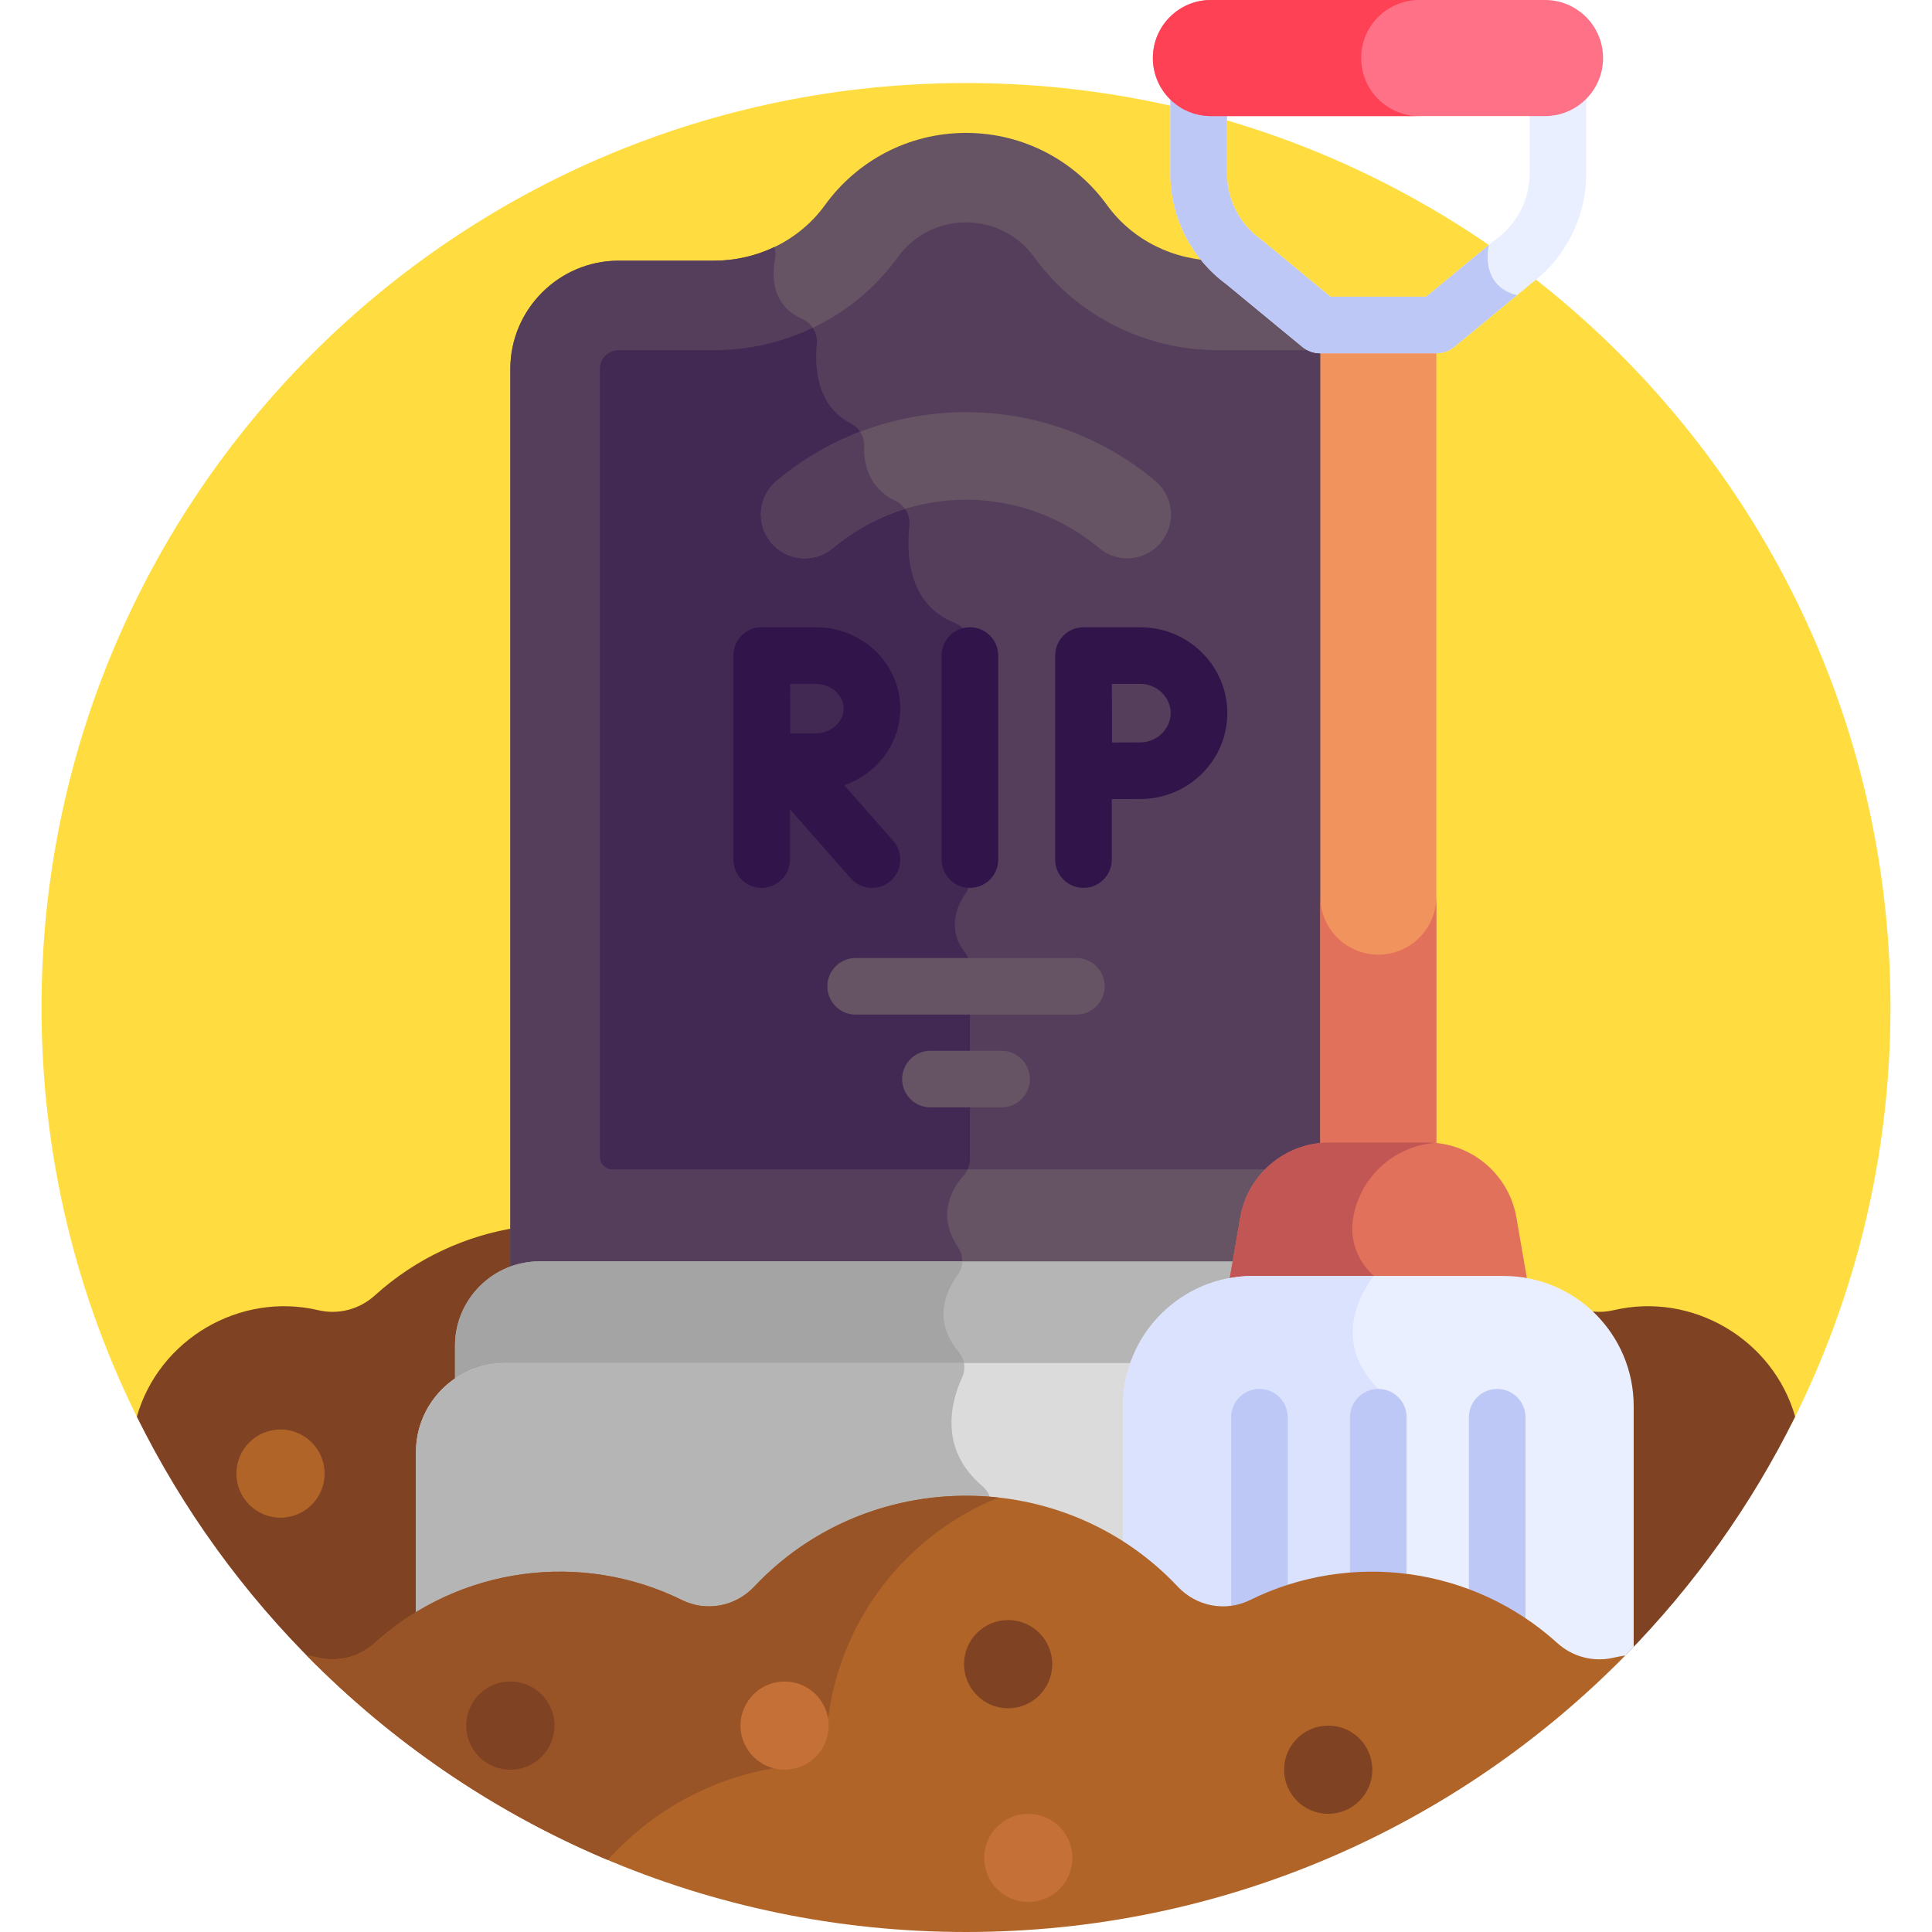 <svg id="Layer_1" enable-background="new 0 0 512 512" height="512" viewBox="0 0 512 512" width="512" xmlns="http://www.w3.org/2000/svg"><g><path d="m474.743 377.436c16.787-33.185 26.255-70.702 26.255-110.434 0-135.309-109.689-244.998-244.998-244.998s-244.998 109.689-244.998 244.998c0 39.732 9.468 77.249 26.255 110.435z" fill="#ffdd40"/><path d="m84.356 347.215c-20.806-4.891-42.245 7.703-48.092 28.222 12.157 24.588 28.313 46.841 47.628 65.909 5.97 1.398 12.266-.247 16.851-4.399 3.26-2.952 6.825-5.619 10.595-7.925l1.004-.614v-43.629c0-7.079 3.523-13.71 9.425-17.734l.917-.626v-9.796c0-8.413 5.341-16.039 13.291-18.977l1.372-.508v-11.867c-13.818 2.104-27.1 8.151-38.014 18.036-4.071 3.687-9.632 5.164-14.977 3.908z" fill="#7f4223"/><path d="m330.736 323.039c1.665-9.644 9.628-17.059 19.363-18.032l1.891-.19v-219.681l-19.473-16.054h-9.739c-11.578 0-22.626-5.353-29.406-14.738-8.37-11.585-21.988-19.125-37.373-19.125s-29.003 7.54-37.373 19.125c-6.78 9.385-17.828 14.738-29.406 14.738h-25.293c-15.776 0-28.683 12.907-28.683 28.683v239.329c2.398-.885 4.985-1.369 7.68-1.369h185.621z" fill="#665364"/><path d="m253.885 330.513c-5.967-8.802-1.212-15.993 1.54-19.04 1.052-1.165 1.613-2.69 1.613-4.259v-50.916c0-1.405-.443-2.786-1.313-3.889-5.055-6.411-1.784-12.836.164-15.644.749-1.079 1.149-2.354 1.149-3.666v-62.082c0-2.666-1.663-5.019-4.14-6.005-12.313-4.899-12.71-18.322-11.903-25.704.304-2.778-1.214-5.381-3.733-6.591-7.268-3.492-8.408-10.12-8.262-14.527.083-2.496-1.285-4.798-3.503-5.945-9.069-4.689-9.648-14.872-9.032-21.115.281-2.851-1.331-5.485-3.951-6.645-8.104-3.588-7.977-11.474-7.098-16.07.192-1.004.111-2.013-.176-2.959-4.934 2.361-10.412 3.627-16.018 3.627h-25.293c-15.776 0-28.683 12.907-28.683 28.683v239.329c2.398-.885 4.985-1.369 7.68-1.369h111.876c.444-1.75.138-3.656-.917-5.213z" fill="#543e5b"/><path d="m350.099 305.007 1.891-.19v-210.055c-.908-1.181-2.318-1.956-3.92-1.956h-25.293c-19.341 0-37.523-9.185-48.636-24.57-8.962-12.404-27.322-12.403-36.284.001-11.114 15.384-29.296 24.569-48.637 24.569h-25.292c-2.735 0-4.96 2.224-4.96 4.96v208.822c0 1.827 1.487 3.314 3.315 3.314h176.119c3.26-2.687 7.293-4.455 11.697-4.895z" fill="#543e5b"/><path d="m257.038 256.298c0-1.405-.443-2.786-1.313-3.889-5.055-6.411-1.784-12.836.164-15.644.749-1.079 1.149-2.354 1.149-3.666v-62.082c0-2.666-1.663-5.019-4.14-6.005-12.313-4.899-12.71-18.322-11.903-25.704.304-2.778-1.214-5.381-3.733-6.591-7.268-3.492-8.408-10.12-8.262-14.527.083-2.496-1.285-4.798-3.503-5.945-9.069-4.689-9.648-14.872-9.032-21.115.153-1.552-.27-3.03-1.096-4.25-8.034 3.829-16.954 5.926-26.147 5.926h-25.292c-2.735 0-4.96 2.224-4.96 4.96v208.822c0 1.828 1.487 3.315 3.315 3.315h94.145c.386-.839.609-1.75.609-2.688v-50.917z" fill="#422953"/><g><path d="m291.28 145.253c-20.368-17.075-50.148-17.112-70.562 0-4.91 4.114-12.229 3.474-16.346-1.438-4.117-4.911-3.473-12.229 1.438-16.346 28.975-24.289 71.33-24.35 100.378 0 4.911 4.117 5.555 11.435 1.438 16.346-4.104 4.895-11.42 5.567-16.346 1.438z" fill="#665364"/></g><path d="m204.373 143.815c4.117 4.912 11.436 5.552 16.346 1.438 5.758-4.827 12.262-8.288 19.089-10.388-.642-.895-1.501-1.645-2.546-2.147-7.268-3.492-8.408-10.12-8.262-14.527.045-1.358-.352-2.652-1.069-3.74-7.874 3.027-15.363 7.355-22.12 13.02-4.911 4.115-5.555 11.433-1.438 16.344z" fill="#543e5b"/><g fill="#30144a"><path d="m257.038 235.298c4.142 0 7.5-3.357 7.5-7.5v-54.07c0-4.143-3.358-7.5-7.5-7.5s-7.5 3.357-7.5 7.5v54.07c0 4.143 3.358 7.5 7.5 7.5z"/><path d="m225.449 232.753c2.74 3.114 7.48 3.408 10.585.675 3.109-2.736 3.412-7.475.675-10.585l-12.99-14.759c8.65-2.976 14.86-10.953 14.86-20.304 0-11.884-10.025-21.552-22.348-21.552h-14.368s-.006.001-.009.001c0 0-.006-.001-.009-.001-4.142 0-7.5 3.357-7.5 7.5v54.07c0 4.143 3.358 7.5 7.5 7.5s7.5-3.357 7.5-7.5v-13.342zm-9.217-51.525c3.983 0 7.348 3 7.348 6.552s-3.365 6.553-7.348 6.553c-1.609 0-4.24.01-6.81.021-.034-6.9-.012-4.859-.036-13.126z"/><path d="m302.191 166.228h-15.056c-4.13 0-7.5 3.363-7.5 7.5v54.07c0 4.143 3.358 7.5 7.5 7.5s7.5-3.357 7.5-7.5v-16.027c2.819-.014 5.783-.026 7.556-.026 12.714 0 23.058-10.21 23.058-22.759 0-12.548-10.344-22.758-23.058-22.758zm0 30.517c-1.761 0-4.689.012-7.492.025-.038-7.809-.016-5.867-.042-15.543h7.534c4.368 0 8.058 3.553 8.058 7.759 0 4.207-3.69 7.759-8.058 7.759z"/></g><path d="m285.244 253.881h-58.489c-4.142 0-7.5 3.357-7.5 7.5s3.358 7.5 7.5 7.5h58.489c4.142 0 7.5-3.357 7.5-7.5 0-4.142-3.358-7.5-7.5-7.5z" fill="#665364"/><path d="m265.423 278.467h-18.846c-4.142 0-7.5 3.357-7.5 7.5s3.358 7.5 7.5 7.5h18.846c4.142 0 7.5-3.357 7.5-7.5s-3.358-7.5-7.5-7.5z" fill="#665364"/><path d="m430.841 438.602c18.109-18.448 33.317-39.747 44.895-63.166-5.847-20.522-27.289-33.127-48.111-28.218-3.503.826-7.097.465-10.304-.917 8.265 5.925 13.519 15.602 13.519 26.345v65.956z" fill="#7f4223"/><path d="m326.276 340.775 1.445-.263 1.076-6.233h-185.87c-12.289 0-22.344 10.055-22.344 22.343v10.133c3.773-2.574 8.324-4.083 13.211-4.083h167.469c3.586-11.107 13.017-19.72 25.013-21.897z" fill="#b5b5b5"/><path d="m255.008 334.279h-112.082c-12.289 0-22.344 10.055-22.344 22.343v10.133c3.773-2.574 8.324-4.083 13.21-4.083h121.75c.084-1.569-.399-3.145-1.45-4.38-7.01-8.24-3.489-16.058-.281-20.425.785-1.067 1.176-2.323 1.197-3.588z" fill="#a5a4a4"/><path d="m299.696 372.646c0-4.002.733-7.853 2.075-11.421h-167.978c-12.954 0-23.553 10.599-23.553 23.553v44.553c21.277-13.015 47.988-14.307 70.495-3.198 6.46 3.189 14.192 1.705 19.129-3.542 26.423-28.084 69.257-31.625 99.83-10.659v-39.286z" fill="#dbdbdb"/><path d="m110.241 384.778v44.553c21.277-13.015 47.988-14.307 70.496-3.198 6.46 3.189 14.192 1.705 19.129-3.542 16.768-17.822 40.145-25.745 62.803-23.809-.015-1.864-.838-3.694-2.351-4.973-11.752-9.937-8.184-22.597-5.335-28.805.552-1.202.696-2.523.473-3.779h-121.663c-12.954.001-23.552 10.599-23.552 23.553z" fill="#b5b5b5"/><path d="m349.89 86.127h30.758v220.961h-30.758z" fill="#f1935d"/><path d="m365.269 252.994c-8.494 0-15.379-6.885-15.379-15.379v69.473h30.758v-69.473c0 8.494-6.885 15.379-15.379 15.379z" fill="#e1715a"/><path d="m401.872 322.682c-1.984-11.496-11.957-19.895-23.624-19.895h-25.958c-11.666 0-21.639 8.399-23.623 19.895l-3.373 19.544h79.952z" fill="#e1715a"/><path d="m358.609 322.683c1.87-10.836 10.838-18.913 21.631-19.806-.658-.055-1.321-.089-1.992-.089h-25.958c-11.666 0-21.639 8.399-23.623 19.895l-3.374 19.544h49.774c-10.36-.001-18.22-9.335-16.458-19.544z" fill="#c15655"/><path d="m432.942 436.45v-63.804c0-19.057-15.448-34.505-34.504-34.505h-66.337c-19.057 0-34.505 15.448-34.505 34.505v38.967c5.214 3.328 10.112 7.323 14.538 12.027 4.937 5.246 12.668 6.732 19.127 3.543 26.594-13.129 59.016-8.924 81.418 11.368 3.854 3.491 9.049 4.996 14.127 4.066 2.079-2.021 4.129-4.072 6.136-6.167z" fill="#e9efff"/><path d="m332.101 338.141c-19.057 0-34.505 15.448-34.505 34.505v38.967c5.214 3.328 10.112 7.323 14.539 12.028 4.937 5.246 12.668 6.732 19.126 3.543 10.734-5.3 22.418-7.771 34.009-7.504v-51.595c-14.576-14.576-1.147-29.944-1.147-29.944z" fill="#dae2fe"/><g><path d="m333.764 439.329c-4.142 0-7.5-3.357-7.5-7.5v-56.244c0-4.143 3.358-7.5 7.5-7.5s7.5 3.357 7.5 7.5v56.244c0 4.143-3.358 7.5-7.5 7.5z" fill="#bec8f7"/></g><g><path d="m396.774 440.789c-4.142 0-7.5-3.358-7.5-7.5v-57.704c0-4.143 3.358-7.5 7.5-7.5s7.5 3.357 7.5 7.5v57.704c0 4.143-3.358 7.5-7.5 7.5z" fill="#bec8f7"/></g><g><path d="m365.269 432.873c-4.142 0-7.5-3.358-7.5-7.5v-49.788c0-4.143 3.358-7.5 7.5-7.5s7.5 3.357 7.5 7.5v49.788c0 4.143-3.358 7.5-7.5 7.5z" fill="#bec8f7"/></g><path d="m412.678 435.401c-22.402-20.292-54.824-24.497-81.418-11.368-6.459 3.189-14.19 1.702-19.126-3.543-30.245-32.142-82.016-32.155-112.269 0-4.937 5.247-12.669 6.731-19.129 3.542-26.559-13.109-58.974-8.956-81.403 11.358-4.07 3.686-9.631 5.164-14.977 3.907-1.028-.241-2.057-.425-3.086-.582 44.449 45.226 106.308 73.285 174.73 73.285s130.282-28.06 174.732-73.286c-1.036.159-2.071.344-3.106.587-5.334 1.258-10.885-.22-14.948-3.9z" fill="#b06428"/><g><path d="m205.883 468.446c7.112-1.139 12.683-6.703 13.671-13.837 3.586-25.902 20.871-47.98 45.04-57.74-23.253-2.566-47.485 5.294-64.729 23.622-4.936 5.247-12.669 6.73-19.129 3.542-26.559-13.109-58.974-8.956-81.403 11.358-4.07 3.686-9.631 5.164-14.977 3.907-1.027-.242-2.057-.425-3.086-.582 22.577 22.971 49.653 41.501 79.792 54.188 11.343-12.586 26.842-21.577 44.821-24.458z" fill="#985326"/></g><g><g><path d="m380.648 93.627h-30.758c-1.741 0-3.428-.605-4.771-1.713l-20.181-16.639c-9.257-6.827-14.777-17.745-14.777-29.255v-23.431c0-4.143 3.358-7.5 7.5-7.5s7.5 3.357 7.5 7.5v23.432c0 6.807 3.287 13.262 8.793 17.266.123.089.243.182.36.278l18.269 15.062h25.371l18.269-15.062c.117-.097.237-.189.36-.278 5.506-4.004 8.793-10.458 8.793-17.266v-23.432c0-4.143 3.358-7.5 7.5-7.5s7.5 3.357 7.5 7.5v23.432c0 11.51-5.52 22.428-14.776 29.255l-20.181 16.639c-1.343 1.107-3.03 1.712-4.771 1.712z" fill="#e9efff"/></g></g><path d="m349.891 93.627h30.758c1.741 0 3.428-.605 4.771-1.713l16.598-13.685c-10.177-2.544-7.448-13.301-7.448-13.301l-16.615 13.698h-25.371l-18.269-15.062c-.117-.097-.237-.189-.36-.278-5.506-4.004-8.793-10.459-8.793-17.266v-23.431c0-4.143-3.357-7.5-7.5-7.5-4.142 0-7.5 3.357-7.5 7.5v23.432c0 11.51 5.52 22.428 14.777 29.255l20.181 16.639c1.342 1.107 3.029 1.712 4.771 1.712z" fill="#bec8f7"/><path d="m409.45 0h-88.543c-8.494 0-15.379 6.885-15.379 15.379 0 8.493 6.885 15.379 15.379 15.379h88.543c8.494 0 15.379-6.885 15.379-15.379s-6.885-15.379-15.379-15.379z" fill="#ff7186"/><path d="m360.725 15.379c0-8.494 6.886-15.379 15.38-15.379h-55.198c-8.494 0-15.379 6.885-15.379 15.379s6.885 15.379 15.379 15.379h55.198c-8.494 0-15.38-6.885-15.38-15.379z" fill="#ff4155"/><circle cx="267.168" cy="441.019" fill="#7f4223" r="11.688"/><circle cx="207.924" cy="457.302" fill="#c47037" r="11.688"/><circle cx="351.991" cy="468.991" fill="#7f4223" r="11.688"/><circle cx="135.246" cy="457.302" fill="#7f4223" r="11.688"/><circle cx="272.508" cy="492.367" fill="#c47037" r="11.688"/><circle cx="74.336" cy="390.517" fill="#b06428" r="11.688"/></g></svg>